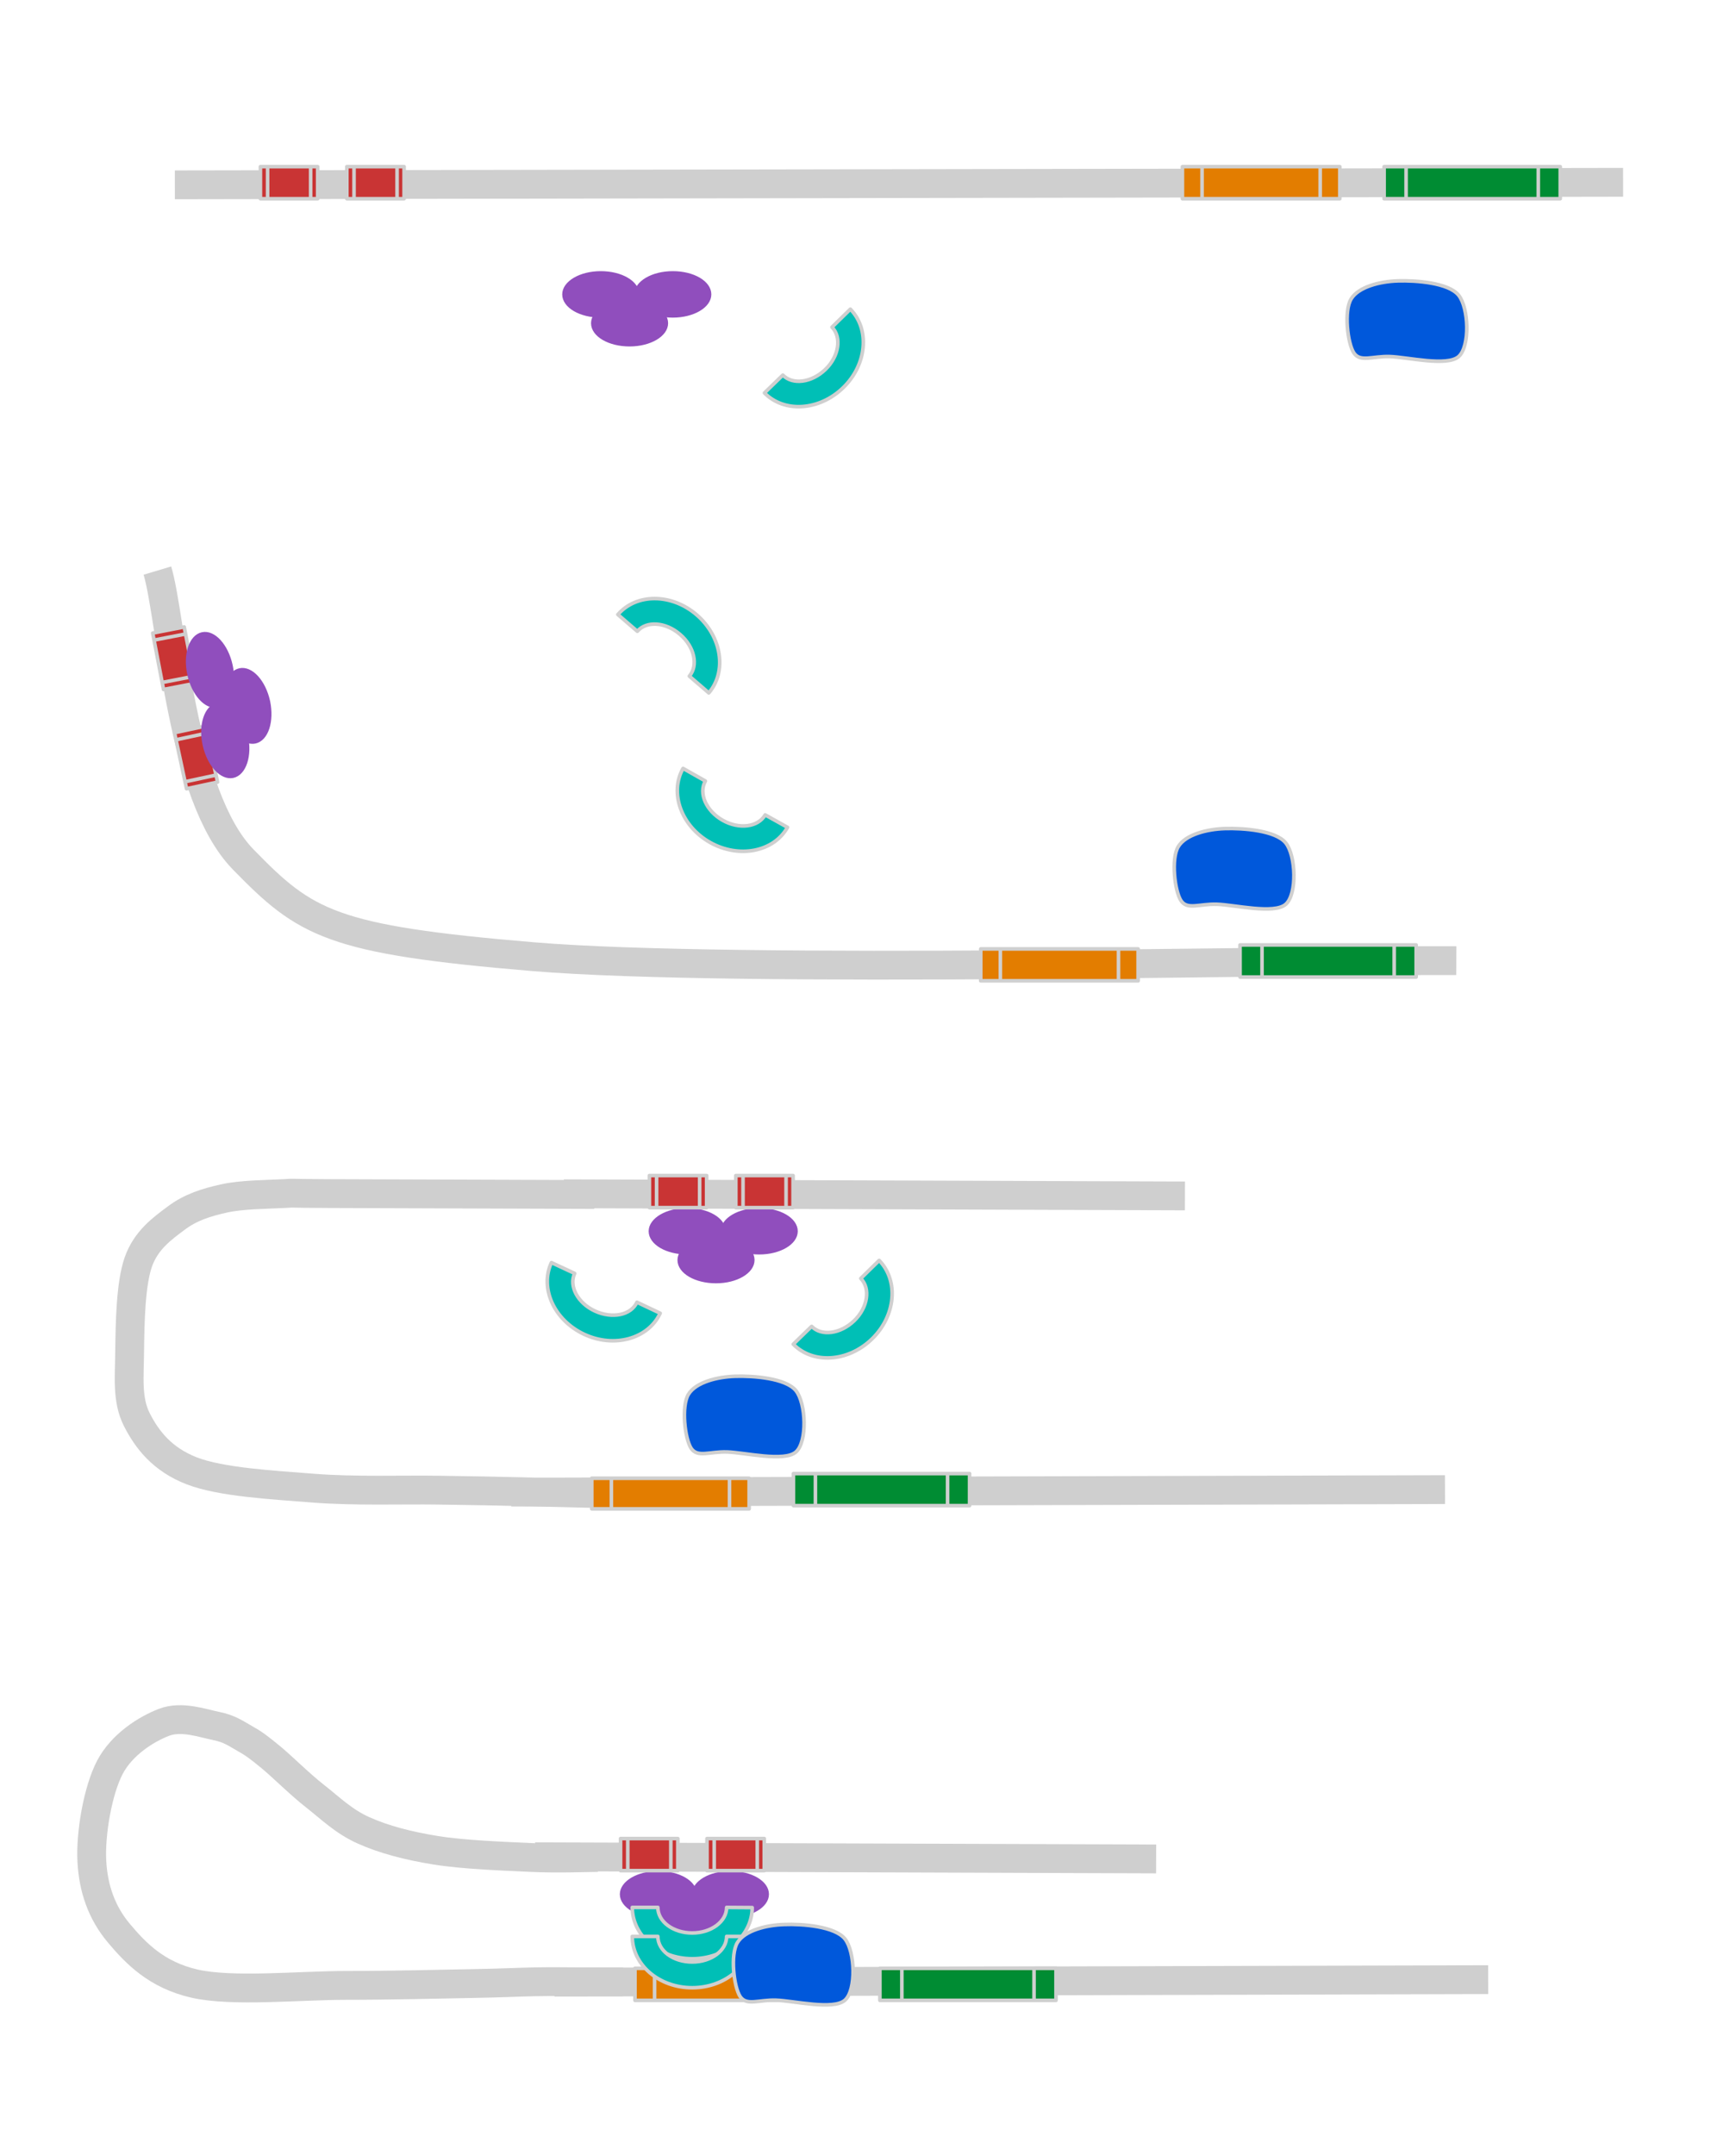 <?xml version="1.0" encoding="utf-8"?>
<!-- Generator: Adobe Illustrator 21.1.0, SVG Export Plug-In . SVG Version: 6.00 Build 0)  -->
<svg version="1.1" id="Layer_1" xmlns="http://www.w3.org/2000/svg" xmlns:xlink="http://www.w3.org/1999/xlink" x="0px" y="0px"
	 viewBox="0 0 964 1196" style="enable-background:new 0 0 964 1196;" xml:space="preserve">
<style type="text/css">
	.st0{clip-path:url(#SVGID_2_);}
	.st1{fill:#CFCFCF;fill-opacity:0;}
	.st2{fill:none;stroke:#CFCFCF;stroke-width:16;stroke-linejoin:round;stroke-miterlimit:10;}
	.st3{fill:#904EBD;}
	.st4{fill:none;stroke:#904EBD;stroke-width:2;stroke-linejoin:round;stroke-miterlimit:10;}
	.st5{fill:#00BFB6;}
	.st6{fill:none;stroke:#CFCFCF;stroke-width:2;stroke-linejoin:round;stroke-miterlimit:10;}
	.st7{fill:#0058DB;}
	.st8{fill:#E37D00;}
	.st9{fill:#008C33;}
	.st10{fill:#C93434;}
</style>
<g>
	<defs>
		<rect id="SVGID_1_" width="964" height="1196"/>
	</defs>
	<clipPath id="SVGID_2_">
		<use xlink:href="#SVGID_1_"  style="overflow:visible;"/>
	</clipPath>
	<g class="st0">
		<path class="st1" d="M808.7,533.2c-85.5-0.4-400.4,7.2-512.7-2.2s-126.2-18.3-161-54S95.4,343.4,87.4,316.7"/>
		<path class="st2" d="M808.7,533.2c-85.5-0.4-400.4,7.2-512.7-2.2s-126.2-18.3-161-54S95.4,343.4,87.4,316.7"/>
		<path class="st1" d="M97.1,102.6l804.2-1.4"/>
		<path class="st2" d="M97.1,102.6l804.2-1.4"/>
		<path class="st1" d="M103.6,690.2h782.5v91.3H103.6L103.6,690.2z"/>
		<path class="st1" d="M399.1,728h66.6v35.3h-66.6V728z"/>
		<path class="st1" d="M313.1,662.6l344.9,1.2"/>
		<path class="st2" d="M313.1,662.6l344.9,1.2"/>
		<path class="st1" d="M283.9,828.2l518.5-1.4"/>
		<path class="st2" d="M283.9,828.2l518.5-1.4"/>
		<path class="st3" d="M313.2,163.4L313.2,163.4c0-6.5,9.1-11.9,20.4-11.9l0,0c11.3,0,20.4,5.3,20.4,11.9l0,0
			c0,6.5-9.1,11.9-20.4,11.9l0,0C322.3,175.3,313.2,170,313.2,163.4z"/>
		<path class="st4" d="M313.2,163.4L313.2,163.4c0-6.5,9.1-11.9,20.4-11.9l0,0c11.3,0,20.4,5.3,20.4,11.9l0,0
			c0,6.5-9.1,11.9-20.4,11.9l0,0C322.3,175.3,313.2,170,313.2,163.4z"/>
		<path class="st3" d="M353.2,163.4L353.2,163.4c0-6.5,9.1-11.9,20.4-11.9l0,0c11.3,0,20.4,5.3,20.4,11.9l0,0
			c0,6.5-9.1,11.9-20.4,11.9l0,0C362.3,175.3,353.2,170,353.2,163.4z"/>
		<path class="st4" d="M353.2,163.4L353.2,163.4c0-6.5,9.1-11.9,20.4-11.9l0,0c11.3,0,20.4,5.3,20.4,11.9l0,0
			c0,6.5-9.1,11.9-20.4,11.9l0,0C362.3,175.3,353.2,170,353.2,163.4z"/>
		<path class="st3" d="M329.2,179.4L329.2,179.4c0-6.5,9.1-11.9,20.4-11.9l0,0c11.3,0,20.4,5.3,20.4,11.9l0,0
			c0,6.5-9.1,11.9-20.4,11.9l0,0C338.3,191.3,329.2,186,329.2,179.4z"/>
		<path class="st4" d="M329.2,179.4L329.2,179.4c0-6.5,9.1-11.9,20.4-11.9l0,0c11.3,0,20.4,5.3,20.4,11.9l0,0
			c0,6.5-9.1,11.9-20.4,11.9l0,0C338.3,191.3,329.2,186,329.2,179.4z"/>
		<path class="st3" d="M361.2,683.4L361.2,683.4c0-6.5,9.1-11.9,20.4-11.9l0,0c11.3,0,20.4,5.3,20.4,11.9l0,0
			c0,6.5-9.1,11.9-20.4,11.9l0,0C370.3,695.3,361.2,690,361.2,683.4z"/>
		<path class="st4" d="M361.2,683.4L361.2,683.4c0-6.5,9.1-11.9,20.4-11.9l0,0c11.3,0,20.4,5.3,20.4,11.9l0,0
			c0,6.5-9.1,11.9-20.4,11.9l0,0C370.3,695.3,361.2,690,361.2,683.4z"/>
		<path class="st3" d="M401.2,683.4L401.2,683.4c0-6.5,9.1-11.9,20.4-11.9l0,0c11.3,0,20.4,5.3,20.4,11.9l0,0
			c0,6.5-9.1,11.9-20.4,11.9l0,0C410.3,695.3,401.2,690,401.2,683.4z"/>
		<path class="st4" d="M401.2,683.4L401.2,683.4c0-6.5,9.1-11.9,20.4-11.9l0,0c11.3,0,20.4,5.3,20.4,11.9l0,0
			c0,6.5-9.1,11.9-20.4,11.9l0,0C410.3,695.3,401.2,690,401.2,683.4z"/>
		<path class="st3" d="M377.2,699.4L377.2,699.4c0-6.5,9.1-11.9,20.4-11.9l0,0c11.3,0,20.4,5.3,20.4,11.9l0,0
			c0,6.5-9.1,11.9-20.4,11.9l0,0C386.3,711.3,377.2,706,377.2,699.4z"/>
		<path class="st4" d="M377.2,699.4L377.2,699.4c0-6.5,9.1-11.9,20.4-11.9l0,0c11.3,0,20.4,5.3,20.4,11.9l0,0
			c0,6.5-9.1,11.9-20.4,11.9l0,0C386.3,711.3,377.2,706,377.2,699.4z"/>
		<path class="st5" d="M472.2,171.6L472.2,171.6c11,11.3,9.2,30.8-4,43.6c-13.2,12.8-32.7,14.1-43.7,2.9l10.2-9.9l0,0
			c5.5,5.6,16,4.2,23.6-3.1s9.2-17.9,3.7-23.5L472.2,171.6z"/>
		<path class="st6" d="M472.2,171.6L472.2,171.6c11,11.3,9.2,30.8-4,43.6c-13.2,12.8-32.7,14.1-43.7,2.9l10.2-9.9l0,0
			c5.5,5.6,16,4.2,23.6-3.1s9.2-17.9,3.7-23.5L472.2,171.6z"/>
		<path class="st5" d="M488.2,699.6L488.2,699.6c11,11.3,9.2,30.8-4,43.6c-13.2,12.8-32.7,14.1-43.7,2.9l10.2-9.9l0,0
			c5.5,5.6,16,4.2,23.6-3.1s9.2-17.9,3.7-23.5L488.2,699.6z"/>
		<path class="st6" d="M488.2,699.6L488.2,699.6c11,11.3,9.2,30.8-4,43.6c-13.2,12.8-32.7,14.1-43.7,2.9l10.2-9.9l0,0
			c5.5,5.6,16,4.2,23.6-3.1s9.2-17.9,3.7-23.5L488.2,699.6z"/>
		<path class="st5" d="M366.6,728.9L366.6,728.9c-6.6,14.2-25.5,19.5-42.2,11.7c-16.7-7.8-24.8-25.6-18.2-39.8l12.9,6
			c-3.3,7.1,1.7,16.5,11.3,20.9c9.6,4.4,20,2.3,23.3-4.9L366.6,728.9z"/>
		<path class="st6" d="M366.6,728.9L366.6,728.9c-6.6,14.2-25.5,19.5-42.2,11.7c-16.7-7.8-24.8-25.6-18.2-39.8l12.9,6
			c-3.3,7.1,1.7,16.5,11.3,20.9c9.6,4.4,20,2.3,23.3-4.9L366.6,728.9z"/>
		<path class="st1" d="M618.8,460.7h66.6V496h-66.6V460.7z"/>
		<path class="st5" d="M343.1,341.1L343.1,341.1c10.3-11.9,29.9-11.8,43.8,0.2s16.9,31.4,6.7,43.3l-10.8-9.3
			c5.1-6,2.8-16.4-5.2-23.2c-8-6.9-18.6-7.6-23.7-1.7L343.1,341.1z"/>
		<path class="st6" d="M343.1,341.1L343.1,341.1c10.3-11.9,29.9-11.8,43.8,0.2s16.9,31.4,6.7,43.3l-10.8-9.3
			c5.1-6,2.8-16.4-5.2-23.2c-8-6.9-18.6-7.6-23.7-1.7L343.1,341.1z"/>
		<path class="st5" d="M437.3,459.2L437.3,459.2c-7.7,13.7-27,17.4-43,8.4c-16-9-22.7-27.5-15-41.1l12.4,7l0,0
			c-3.9,6.8,0.4,16.6,9.6,21.8c9.2,5.2,19.7,3.8,23.6-3L437.3,459.2z"/>
		<path class="st6" d="M437.3,459.2L437.3,459.2c-7.7,13.7-27,17.4-43,8.4c-16-9-22.7-27.5-15-41.1l12.4,7l0,0
			c-3.9,6.8,0.4,16.6,9.6,21.8c9.2,5.2,19.7,3.8,23.6-3L437.3,459.2z"/>
		<path class="st1" d="M307.9,1100.2l518.5-1.4"/>
		<path class="st2" d="M307.9,1100.2l518.5-1.4"/>
		<path class="st7" d="M776.3,155.9c-10,0.3-21.9,3.3-26,10c-4.1,6.7-2,24.7,1.5,30c3.6,5.3,10.2,1.7,19.9,2
			c9.7,0.3,31.9,5.7,38.3,0c6.4-5.7,5.6-27,0-34S786.2,155.6,776.3,155.9z"/>
		<path class="st6" d="M776.3,155.9c-10,0.3-21.9,3.3-26,10c-4.1,6.7-2,24.7,1.5,30c3.6,5.3,10.2,1.7,19.9,2
			c9.7,0.3,31.9,5.7,38.3,0c6.4-5.7,5.6-27,0-34S786.2,155.6,776.3,155.9z"/>
		<path class="st1" d="M330,663c-24.5-0.1-118.6-0.4-147.3-0.5c-28.7-0.1-15.3-0.5-25,0s-23.4,0.5-33.3,2.7S105.9,670.1,98,676
			s-16.9,12.3-21.2,24.5c-4.3,12.2-4.6,34.3-4.8,48.9c-0.1,14.6-1.7,27.4,4,38.6c5.7,11.2,14.2,22.1,30.5,28.4
			c16.3,6.3,44.8,7.8,67.5,9.6s49.5,0.8,69,1.1s33.2,0.5,48,0.9s34.2,0.8,41,1"/>
		<path class="st2" d="M330,663c-24.5-0.1-118.6-0.4-147.3-0.5c-28.7-0.1-15.3-0.5-25,0s-23.4,0.5-33.3,2.7S105.9,670.1,98,676
			s-16.9,12.3-21.2,24.5c-4.3,12.2-4.6,34.3-4.8,48.9c-0.1,14.6-1.7,27.4,4,38.6c5.7,11.2,14.2,22.1,30.5,28.4
			c16.3,6.3,44.8,7.8,67.5,9.6s49.5,0.8,69,1.1s33.2,0.5,48,0.9s34.2,0.8,41,1"/>
		<path class="st7" d="M680.3,459.9c-10,0.3-21.9,3.3-26,10c-4.1,6.7-2,24.7,1.5,30s10.2,1.7,19.9,2c9.7,0.3,31.9,5.7,38.3,0
			c6.4-5.7,5.6-27,0-34C708.4,460.9,690.2,459.6,680.3,459.9z"/>
		<path class="st6" d="M680.3,459.9c-10,0.3-21.9,3.3-26,10c-4.1,6.7-2,24.7,1.5,30s10.2,1.7,19.9,2c9.7,0.3,31.9,5.7,38.3,0
			c6.4-5.7,5.6-27,0-34C708.4,460.9,690.2,459.6,680.3,459.9z"/>
		<path class="st7" d="M408.3,763.9c-10,0.3-21.9,3.3-26,10s-2,24.7,1.5,30c3.6,5.3,10.2,1.7,19.9,2c9.7,0.3,31.9,5.7,38.3,0
			c6.4-5.7,5.6-27,0-34C436.4,764.9,418.2,763.6,408.3,763.9z"/>
		<path class="st6" d="M408.3,763.9c-10,0.3-21.9,3.3-26,10s-2,24.7,1.5,30c3.6,5.3,10.2,1.7,19.9,2c9.7,0.3,31.9,5.7,38.3,0
			c6.4-5.7,5.6-27,0-34C436.4,764.9,418.2,763.6,408.3,763.9z"/>
		<path class="st1" d="M383.1,1096h66.6v35.3h-66.6V1096z"/>
		<path class="st1" d="M297.1,1030.6l344.9,1.2"/>
		<path class="st2" d="M297.1,1030.6l344.9,1.2"/>
		<path class="st3" d="M345.2,1051.4L345.2,1051.4c0-6.5,9.1-11.9,20.4-11.9l0,0c11.3,0,20.4,5.3,20.4,11.9l0,0
			c0,6.5-9.1,11.9-20.4,11.9l0,0C354.3,1063.3,345.2,1058,345.2,1051.4z"/>
		<path class="st4" d="M345.2,1051.4L345.2,1051.4c0-6.5,9.1-11.9,20.4-11.9l0,0c11.3,0,20.4,5.3,20.4,11.9l0,0
			c0,6.5-9.1,11.9-20.4,11.9l0,0C354.3,1063.3,345.2,1058,345.2,1051.4z"/>
		<path class="st3" d="M385.2,1051.4L385.2,1051.4c0-6.5,9.1-11.9,20.4-11.9l0,0c11.3,0,20.4,5.3,20.4,11.9l0,0
			c0,6.5-9.1,11.9-20.4,11.9l0,0C394.3,1063.3,385.2,1058,385.2,1051.4z"/>
		<path class="st4" d="M385.2,1051.4L385.2,1051.4c0-6.5,9.1-11.9,20.4-11.9l0,0c11.3,0,20.4,5.3,20.4,11.9l0,0
			c0,6.5-9.1,11.9-20.4,11.9l0,0C394.3,1063.3,385.2,1058,385.2,1051.4z"/>
		<path class="st3" d="M361.2,1067.4L361.2,1067.4c0-6.5,9.1-11.9,20.4-11.9l0,0c11.3,0,20.4,5.3,20.4,11.9l0,0
			c0,6.5-9.1,11.9-20.4,11.9l0,0C370.3,1079.3,361.2,1074,361.2,1067.4z"/>
		<path class="st4" d="M361.2,1067.4L361.2,1067.4c0-6.5,9.1-11.9,20.4-11.9l0,0c11.3,0,20.4,5.3,20.4,11.9l0,0
			c0,6.5-9.1,11.9-20.4,11.9l0,0C370.3,1079.3,361.2,1074,361.2,1067.4z"/>
		<path class="st5" d="M417.7,1058.8L417.7,1058.8c0,15.7-14.9,28.4-33.3,28.4c-18.4,0-33.3-12.8-33.3-28.5l14.2,0l0,0
			c0,7.9,8.5,14.2,19.1,14.2s19.1-6.4,19.1-14.2L417.7,1058.8z"/>
		<path class="st6" d="M417.7,1058.8L417.7,1058.8c0,15.7-14.9,28.4-33.3,28.4c-18.4,0-33.3-12.8-33.3-28.5l14.2,0l0,0
			c0,7.9,8.5,14.2,19.1,14.2s19.1-6.4,19.1-14.2L417.7,1058.8z"/>
		<path class="st8" d="M544.6,526.7H632v17.7l-87.4,0V526.7z"/>
		<path class="st1" d="M555.5,526.7v17.7 M621.1,526.7v17.7"/>
		<path class="st1" d="M544.6,526.7H632v17.7l-87.4,0V526.7z"/>
		<path class="st6" d="M555.5,526.7v17.7 M621.1,526.7v17.7"/>
		<path class="st6" d="M544.6,526.7H632v17.7l-87.4,0V526.7z"/>
		<path class="st8" d="M656.6,92.5H744v17.8h-87.4V92.5z"/>
		<path class="st1" d="M667.5,92.5v17.8 M733.1,92.5v17.8"/>
		<path class="st1" d="M656.6,92.5H744v17.8h-87.4V92.5z"/>
		<path class="st6" d="M667.5,92.5v17.8 M733.1,92.5v17.8"/>
		<path class="st6" d="M656.6,92.5H744v17.8h-87.4V92.5z"/>
		<path class="st9" d="M768.6,92.5h97.8v17.8h-97.8V92.5z"/>
		<path class="st1" d="M780.8,92.5v17.8 M854.2,92.5v17.8"/>
		<path class="st1" d="M768.6,92.5h97.8v17.8h-97.8V92.5z"/>
		<path class="st6" d="M780.8,92.5v17.8 M854.2,92.5v17.8"/>
		<path class="st6" d="M768.6,92.5h97.8v17.8h-97.8V92.5z"/>
		<path class="st9" d="M688.6,524.5h97.8v17.8h-97.8V524.5z"/>
		<path class="st1" d="M700.8,524.5v17.8 M774.2,524.5v17.8"/>
		<path class="st1" d="M688.6,524.5h97.8v17.8h-97.8V524.5z"/>
		<path class="st6" d="M700.8,524.5v17.8 M774.2,524.5v17.8"/>
		<path class="st6" d="M688.6,524.5h97.8v17.8h-97.8V524.5z"/>
		<path class="st8" d="M352.6,1092.5H440v17.8h-87.4V1092.5z"/>
		<path class="st1" d="M363.5,1092.5v17.8 M429.1,1092.5v17.8"/>
		<path class="st1" d="M352.6,1092.5H440v17.8h-87.4V1092.5z"/>
		<path class="st6" d="M363.5,1092.5v17.8 M429.1,1092.5v17.8"/>
		<path class="st6" d="M352.6,1092.5H440v17.8h-87.4V1092.5z"/>
		<path class="st9" d="M440.6,817.9h97.8v17.8h-97.8V817.9z"/>
		<path class="st1" d="M452.8,817.9v17.8 M526.2,817.9v17.8"/>
		<path class="st1" d="M440.6,817.9h97.8v17.8h-97.8V817.9z"/>
		<path class="st6" d="M452.8,817.9v17.8 M526.2,817.9v17.8"/>
		<path class="st6" d="M440.6,817.9h97.8v17.8h-97.8V817.9z"/>
		<path class="st8" d="M328.6,820.5H416v17h-87.4V820.5z"/>
		<path class="st1" d="M339.5,820.5v17 M405.1,820.5v17"/>
		<path class="st1" d="M328.6,820.5H416v17h-87.4V820.5z"/>
		<path class="st6" d="M339.5,820.5v17 M405.1,820.5v17"/>
		<path class="st6" d="M328.6,820.5H416v17h-87.4V820.5z"/>
		<path class="st5" d="M417.7,1074.8L417.7,1074.8c0,15.7-14.9,28.5-33.3,28.5s-33.3-12.7-33.3-28.5h14.2c0,7.9,8.5,14.2,19.1,14.2
			s19.1-6.4,19.1-14.2H417.7z"/>
		<path class="st6" d="M417.7,1074.8L417.7,1074.8c0,15.7-14.9,28.5-33.3,28.5s-33.3-12.7-33.3-28.5h14.2c0,7.9,8.5,14.2,19.1,14.2
			s19.1-6.4,19.1-14.2H417.7z"/>
		<path class="st7" d="M435.5,1068.2c-10,0.3-21.9,3.3-26,10c-4.1,6.7-2,24.7,1.5,30c3.6,5.3,10.2,1.7,19.9,2
			c9.7,0.3,31.9,5.7,38.3,0s5.6-27,0-34C463.6,1069.2,445.5,1067.8,435.5,1068.2z"/>
		<path class="st6" d="M435.5,1068.2c-10,0.3-21.9,3.3-26,10c-4.1,6.7-2,24.7,1.5,30c3.6,5.3,10.2,1.7,19.9,2
			c9.7,0.3,31.9,5.7,38.3,0s5.6-27,0-34C463.6,1069.2,445.5,1067.8,435.5,1068.2z"/>
		<path class="st9" d="M488.6,1092.5h97.8v17.8h-97.8V1092.5z"/>
		<path class="st1" d="M500.8,1092.5v17.8 M574.2,1092.5v17.8"/>
		<path class="st1" d="M488.6,1092.5h97.8v17.8h-97.8V1092.5z"/>
		<path class="st6" d="M500.8,1092.5v17.8 M574.2,1092.5v17.8"/>
		<path class="st6" d="M488.6,1092.5h97.8v17.8h-97.8V1092.5z"/>
		<path class="st10" d="M192.6,92.5h31.8v17.8h-31.8V92.5z"/>
		<path class="st1" d="M196.6,92.5v17.8 M220.5,92.5v17.8"/>
		<path class="st1" d="M192.6,92.5h31.8v17.8h-31.8V92.5z"/>
		<path class="st6" d="M196.6,92.5v17.8 M220.5,92.5v17.8"/>
		<path class="st6" d="M192.6,92.5h31.8v17.8h-31.8V92.5z"/>
		<path class="st10" d="M144.6,92.5h31.8v17.8h-31.8V92.5z"/>
		<path class="st1" d="M148.6,92.5v17.8 M172.5,92.5v17.8"/>
		<path class="st1" d="M144.6,92.5h31.8v17.8h-31.8V92.5z"/>
		<path class="st6" d="M148.6,92.5v17.8 M172.5,92.5v17.8"/>
		<path class="st6" d="M144.6,92.5h31.8v17.8h-31.8V92.5z"/>
		<path class="st10" d="M103.6,437.8l-6.7-31.1l17.2-3.7l6.7,31.1L103.6,437.8z"/>
		<path class="st1" d="M102.8,433.9l17.2-3.7 M97.8,410.6l17.2-3.7"/>
		<path class="st1" d="M103.6,437.8l-6.7-31.1l17.2-3.7l6.7,31.1L103.6,437.8z"/>
		<path class="st6" d="M102.8,433.9l17.2-3.7 M97.8,410.6l17.2-3.7"/>
		<path class="st6" d="M103.6,437.8l-6.7-31.1l17.2-3.7l6.7,31.1L103.6,437.8z"/>
		<path class="st3" d="M141.7,411.7L141.7,411.7c-6.4,1.4-13.5-6.4-15.9-17.4l0,0c-2.4-11,0.9-21,7.3-22.4l0,0
			c6.4-1.4,13.5,6.4,15.9,17.4l0,0C151.3,400.3,148.1,410.3,141.7,411.7z"/>
		<path class="st4" d="M141.7,411.7L141.7,411.7c-6.4,1.4-13.5-6.4-15.9-17.4l0,0c-2.4-11,0.9-21,7.3-22.4l0,0
			c6.4-1.4,13.5,6.4,15.9,17.4l0,0C151.3,400.3,148.1,410.3,141.7,411.7z"/>
		<path class="st10" d="M90.8,382.7l-6-31.3l17.5-3.4l6,31.3L90.8,382.7z"/>
		<path class="st1" d="M90.1,378.8l17.5-3.4 M85.5,355.3l17.5-3.4"/>
		<path class="st1" d="M90.8,382.7l-6-31.3l17.5-3.4l6,31.3L90.8,382.7z"/>
		<path class="st6" d="M90.1,378.8l17.5-3.4 M85.5,355.3l17.5-3.4"/>
		<path class="st6" d="M90.8,382.7l-6-31.3l17.5-3.4l6,31.3L90.8,382.7z"/>
		<path class="st3" d="M129.4,430.8L129.4,430.8c-6.4,1.4-13.5-6.4-15.9-17.4l0,0c-2.4-11,0.9-21,7.3-22.4l0,0
			c6.4-1.4,13.5,6.4,15.9,17.4l0,0C139.1,419.3,135.8,429.4,129.4,430.8z"/>
		<path class="st4" d="M129.4,430.8L129.4,430.8c-6.4,1.4-13.5-6.4-15.9-17.4l0,0c-2.4-11,0.9-21,7.3-22.4l0,0
			c6.4-1.4,13.5,6.4,15.9,17.4l0,0C139.1,419.3,135.8,429.4,129.4,430.8z"/>
		<path class="st3" d="M120.9,391.7L120.9,391.7c-6.4,1.4-13.5-6.4-15.9-17.4l0,0c-2.4-11,0.9-21,7.3-22.4l0,0
			c6.4-1.4,13.5,6.4,15.9,17.4l0,0C130.6,380.2,127.3,390.3,120.9,391.7z"/>
		<path class="st4" d="M120.9,391.7L120.9,391.7c-6.4,1.4-13.5-6.4-15.9-17.4l0,0c-2.4-11,0.9-21,7.3-22.4l0,0
			c6.4-1.4,13.5,6.4,15.9,17.4l0,0C130.6,380.2,127.3,390.3,120.9,391.7z"/>
		<path class="st10" d="M360.6,652.5h31.8v17.8h-31.8V652.5z"/>
		<path class="st1" d="M364.6,652.5v17.8 M388.5,652.5v17.8"/>
		<path class="st1" d="M360.6,652.5h31.8v17.8h-31.8V652.5z"/>
		<path class="st6" d="M364.6,652.5v17.8 M388.5,652.5v17.8"/>
		<path class="st6" d="M360.6,652.5h31.8v17.8h-31.8V652.5z"/>
		<path class="st10" d="M408.6,652.5h31.8v17.8h-31.8V652.5z"/>
		<path class="st1" d="M412.6,652.5v17.8 M436.5,652.5v17.8"/>
		<path class="st1" d="M408.6,652.5h31.8v17.8h-31.8V652.5z"/>
		<path class="st6" d="M412.6,652.5v17.8 M436.5,652.5v17.8"/>
		<path class="st6" d="M408.6,652.5h31.8v17.8h-31.8V652.5z"/>
		<path class="st10" d="M392.6,1020.5h31.8v17.8h-31.8V1020.5z"/>
		<path class="st1" d="M396.6,1020.5v17.8 M420.5,1020.5v17.8"/>
		<path class="st1" d="M392.6,1020.5h31.8v17.8h-31.8V1020.5z"/>
		<path class="st6" d="M396.6,1020.5v17.8 M420.5,1020.5v17.8"/>
		<path class="st6" d="M392.6,1020.5h31.8v17.8h-31.8V1020.5z"/>
		<path class="st10" d="M344.6,1020.5h31.8v17.8h-31.8V1020.5z"/>
		<path class="st1" d="M348.6,1020.5v17.8 M372.5,1020.5v17.8"/>
		<path class="st1" d="M344.6,1020.5h31.8v17.8h-31.8V1020.5z"/>
		<path class="st6" d="M348.6,1020.5v17.8 M372.5,1020.5v17.8"/>
		<path class="st6" d="M344.6,1020.5h31.8v17.8h-31.8V1020.5z"/>
		<path class="st1" d="M346,1100c-4,0-15.8,0-24,0s-14.8-0.2-25,0c-10.2,0.2-18.5,0.7-36,1c-17.5,0.3-43.5,1-69,1s-63,3.8-84-1
			c-21-4.8-32.5-16.7-42-28c-9.5-11.3-14.2-24.7-15-40c-0.8-15.3,3.3-39.2,10-52c6.7-12.8,20.2-21.2,30-25c9.8-3.8,21.5,0.5,29,2
			s11,4.2,16,7c5,2.8,7.5,4.7,14,10c6.5,5.3,16.3,15.2,25,22c8.7,6.8,15.8,14,27,19s24.5,8.5,40,11s38,3.3,53,4c15,0.7,30.8,0,37,0"
			/>
		<path class="st2" d="M346,1100c-4,0-15.8,0-24,0s-14.8-0.2-25,0c-10.2,0.2-18.5,0.7-36,1c-17.5,0.3-43.5,1-69,1s-63,3.8-84-1
			c-21-4.8-32.5-16.7-42-28c-9.5-11.3-14.2-24.7-15-40c-0.8-15.3,3.3-39.2,10-52c6.7-12.8,20.2-21.2,30-25c9.8-3.8,21.5,0.5,29,2
			s11,4.2,16,7c5,2.8,7.5,4.7,14,10c6.5,5.3,16.3,15.2,25,22c8.7,6.8,15.8,14,27,19s24.5,8.5,40,11s38,3.3,53,4c15,0.7,30.8,0,37,0"
			/>
	</g>
</g>
</svg>
